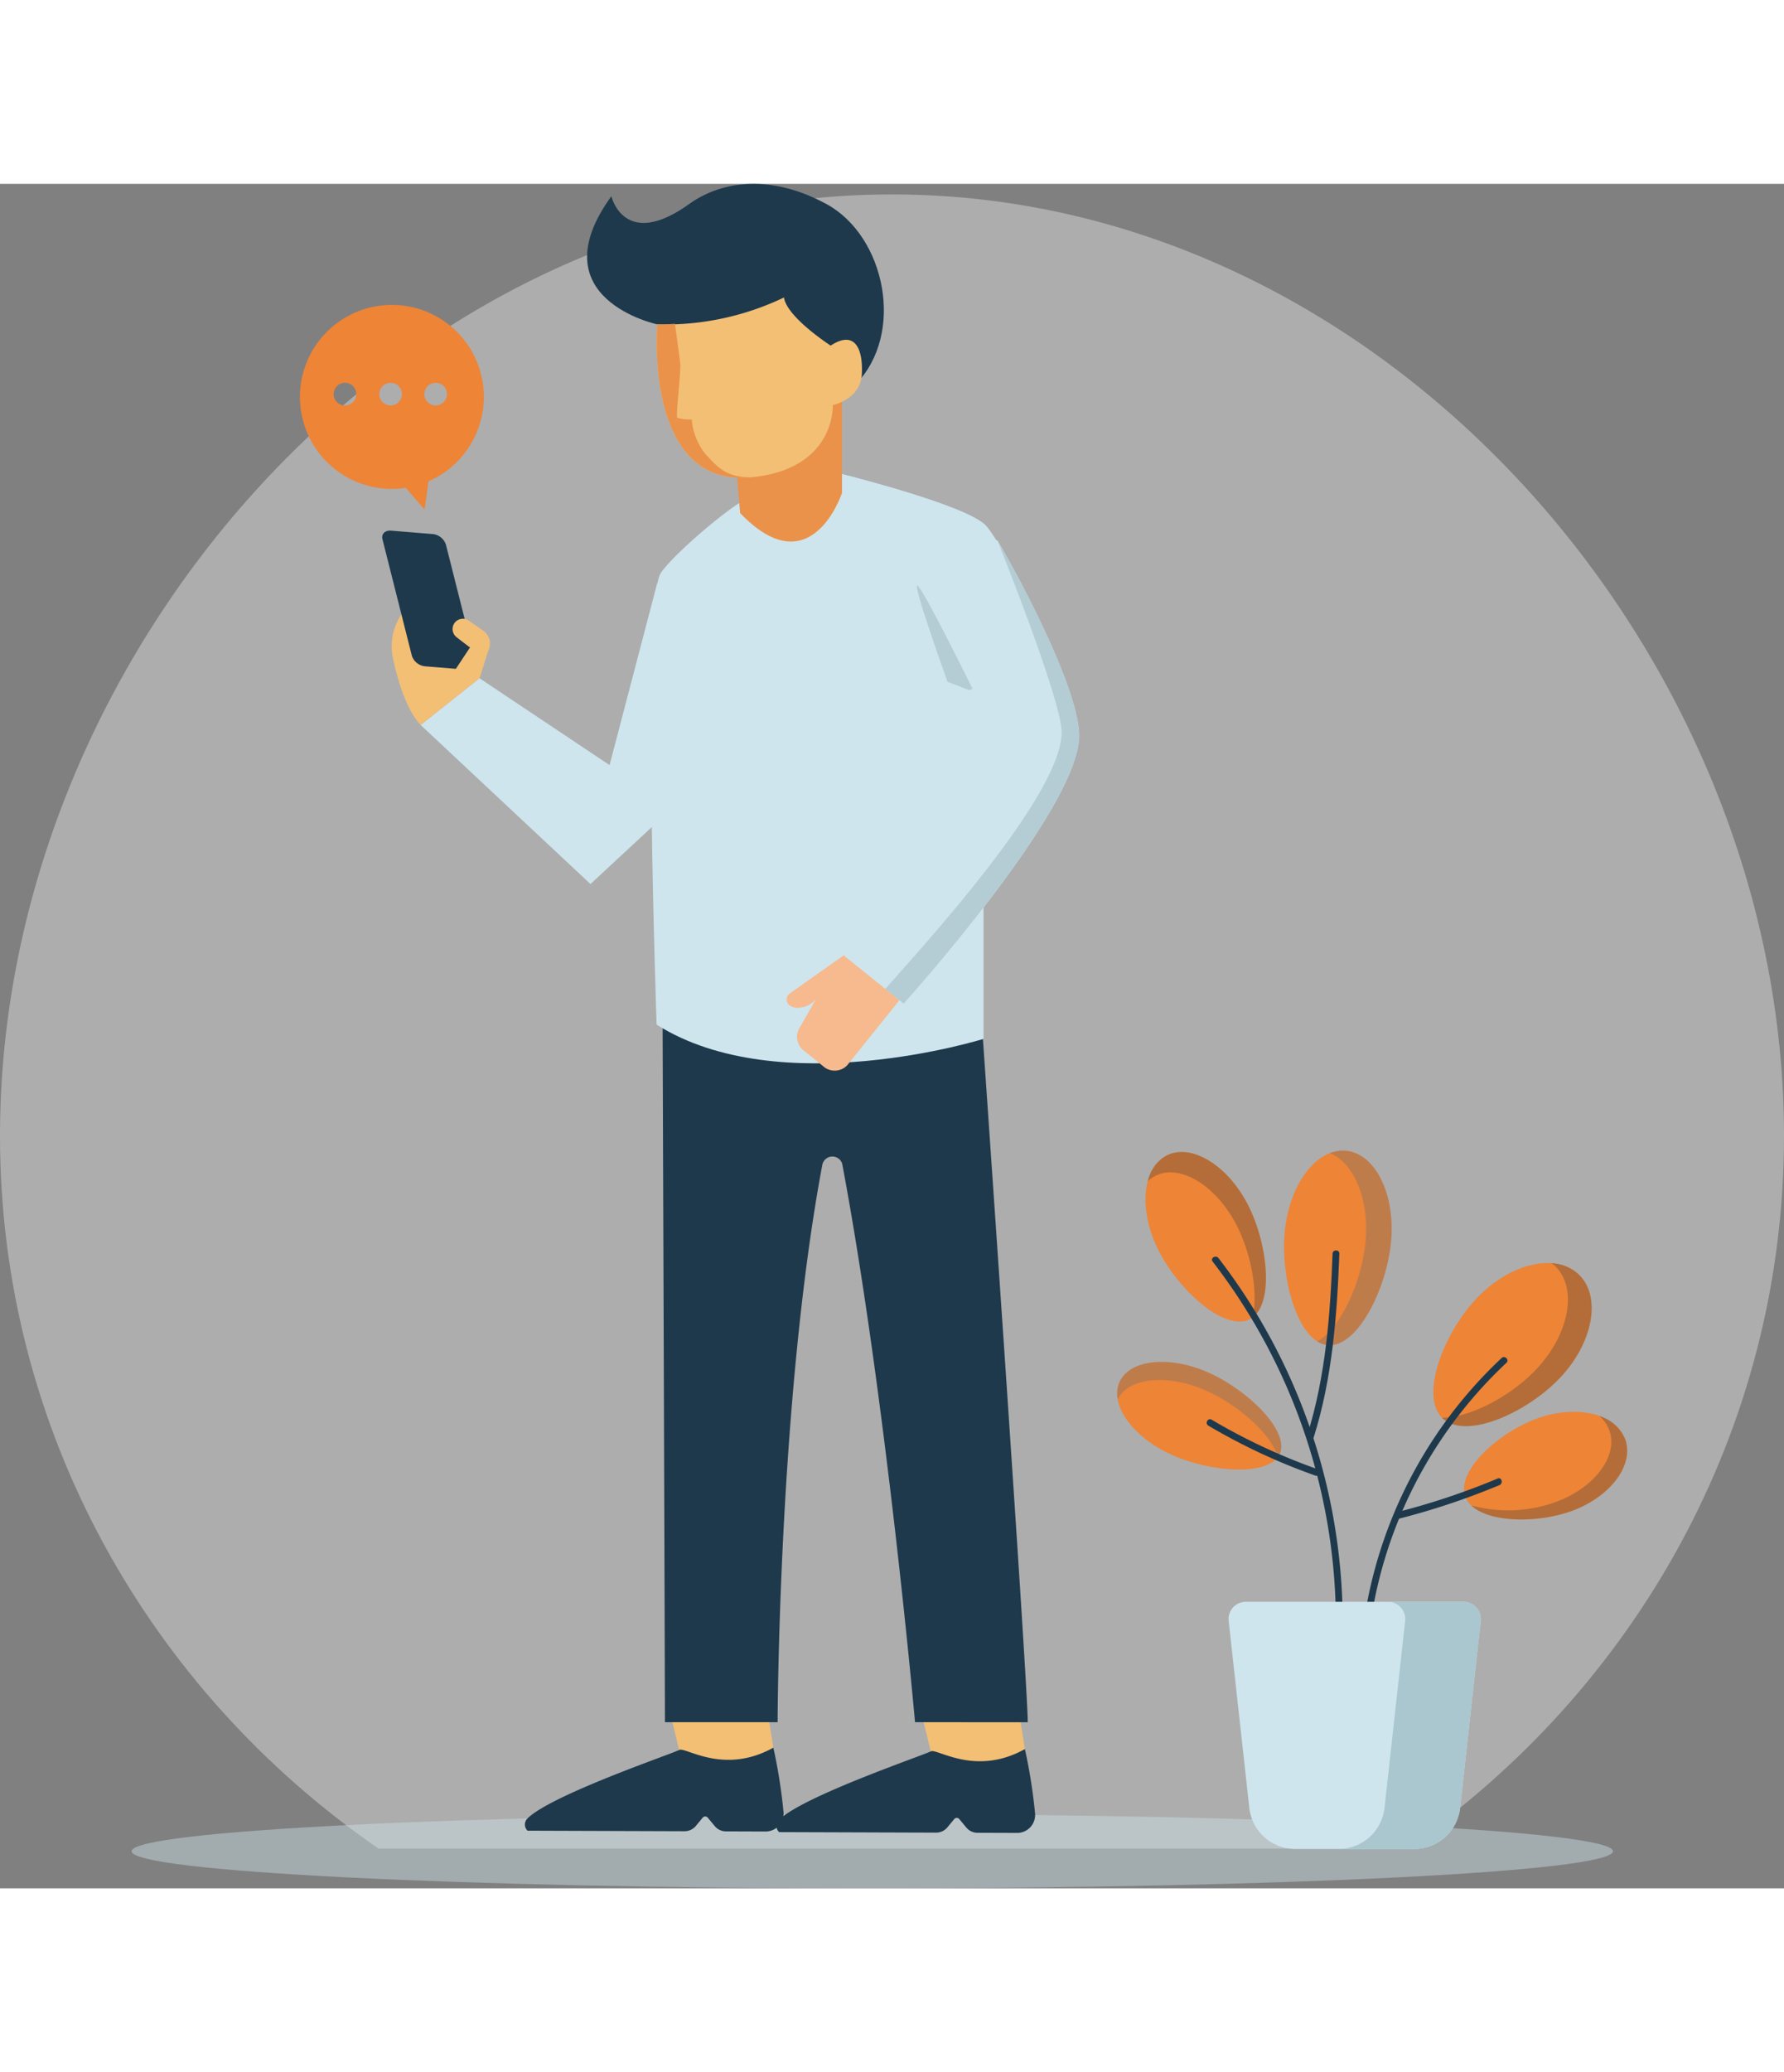 <svg id="Group_199" data-name="Group 199" xmlns="http://www.w3.org/2000/svg" xmlns:xlink="http://www.w3.org/1999/xlink" width="139.054" height="161.429" viewBox="0 0 169.054 161.429">
  <rect x="0" y="0" width="169.054" height="161.429" fill="#808080" stroke="none"/>
  <defs>
    <clipPath id="clip-path">
      <rect id="Rectangle_111" data-name="Rectangle 111" width="169.054" height="161.429" fill="none"/>
    </clipPath>
    <clipPath id="clip-path-3">
      <rect id="Rectangle_98" data-name="Rectangle 98" width="169.054" height="156.667" transform="translate(0 1)" fill="none"/>
    </clipPath>
    <clipPath id="clip-path-4">
      <path id="Path_588" data-name="Path 588" d="M35.87,157.667h97.314c21.69-14.952,35.87-39.609,35.87-67.517C169.054,44.534,131.21,1,84.527,1S0,44.534,0,90.15c0,27.908,14.181,52.565,35.87,67.517" fill="none"/>
    </clipPath>
    <clipPath id="clip-path-5">
      <rect id="Rectangle_99" data-name="Rectangle 99" width="140.382" height="7.024" transform="translate(12.469 154.405)" fill="none"/>
    </clipPath>
    <clipPath id="clip-path-7">
      <rect id="Rectangle_105" data-name="Rectangle 105" width="14.183" height="15.442" transform="translate(136.647 102.219)" fill="none"/>
    </clipPath>
    <clipPath id="clip-path-8">
      <rect id="Rectangle_106" data-name="Rectangle 106" width="7.048" height="18.436" transform="translate(124.825 91.559)" fill="none"/>
    </clipPath>
    <clipPath id="clip-path-9">
      <rect id="Rectangle_107" data-name="Rectangle 107" width="11.201" height="15.647" transform="translate(108.761 91.691)" fill="none"/>
    </clipPath>
    <clipPath id="clip-path-10">
      <rect id="Rectangle_108" data-name="Rectangle 108" width="15.551" height="9" transform="translate(105.865 111.573)" fill="none"/>
    </clipPath>
    <clipPath id="clip-path-11">
      <rect id="Rectangle_109" data-name="Rectangle 109" width="14.777" height="9.806" transform="translate(139.417 116.692)" fill="none"/>
    </clipPath>
  </defs>
  <g id="Group_198" data-name="Group 198" clip-path="url(#clip-path)">
    <g id="Group_177" data-name="Group 177">
      <g id="Group_176" data-name="Group 176" clip-path="url(#clip-path)">
        <g id="Group_172" data-name="Group 172" opacity="0.42">
          <g id="Group_171" data-name="Group 171">
            <g id="Group_170" data-name="Group 170" clip-path="url(#clip-path-3)">
              <g id="Group_169" data-name="Group 169">
                <g id="Group_168" data-name="Group 168" clip-path="url(#clip-path-4)">
                  <rect id="Rectangle_97" data-name="Rectangle 97" width="169.054" height="156.667" transform="translate(0 1)" fill="#ededed"/>
                </g>
              </g>
            </g>
          </g>
        </g>
        <g id="Group_175" data-name="Group 175" opacity="0.43">
          <g id="Group_174" data-name="Group 174">
            <g id="Group_173" data-name="Group 173" clip-path="url(#clip-path-5)">
              <path id="Path_589" data-name="Path 589" d="M152.851,157.917c0-1.94-31.426-3.512-70.191-3.512s-70.191,1.572-70.191,3.512,31.425,3.512,70.191,3.512,70.191-1.573,70.191-3.512" fill="#cee5ed"/>
            </g>
          </g>
        </g>
      </g>
    </g>
    <path id="Path_590" data-name="Path 590" d="M72.757,144.8l.525,3.31L70.8,151.372l-6.444-3.046-.735-3.024,7.951-1.313Z" fill="#f2bf75"/>
    <g id="Group_197" data-name="Group 197">
      <g id="Group_196" data-name="Group 196" clip-path="url(#clip-path)">
        <path id="Path_591" data-name="Path 591" d="M67.737,155.543l-.672-.809a.307.307,0,0,0-.474,0l-.653.787a1.385,1.385,0,0,1-1.071.5l-14.875-.05a.8.8,0,0,1-.041-1.124c2.149-2.229,13.829-6.193,14.408-6.522s4.206,2.41,8.924-.218a50.48,50.48,0,0,1,.966,6.123,1.7,1.7,0,0,1-1.693,1.817l-3.776-.013a1.363,1.363,0,0,1-1.043-.492" fill="#1e394c"/>
        <path id="Path_592" data-name="Path 592" d="M96.594,144.932l.525,3.31-2.479,3.264L88.2,148.46l-.735-3.024,7.951-1.313Z" fill="#f2bf75"/>
        <path id="Path_593" data-name="Path 593" d="M91.574,155.677l-.672-.809a.308.308,0,0,0-.474,0l-.653.787a1.384,1.384,0,0,1-1.07.5l-14.876-.05a.8.8,0,0,1-.041-1.124c2.149-2.23,13.829-6.193,14.408-6.522s4.206,2.41,8.924-.218a50.479,50.479,0,0,1,.966,6.123,1.7,1.7,0,0,1-1.693,1.817l-3.775-.013a1.363,1.363,0,0,1-1.044-.492" fill="#1e394c"/>
        <path id="Path_594" data-name="Path 594" d="M62.291,37.764,57.763,55.048,45.438,46.823,39.862,51.25,55.954,66.313,67.527,55.576Z" fill="#cee5ed"/>
        <path id="Path_595" data-name="Path 595" d="M45.419,46.827,41.833,39.75a1.482,1.482,0,0,0-2.07-.594,5.385,5.385,0,0,0-2.531,5.754c.486,2.261,1.308,4.934,2.629,6.34Z" fill="#f2bf75"/>
        <path id="Path_596" data-name="Path 596" d="M40.986,33.165l-3.932-.32c-.571-.047-.936.32-.811.815l2.789,11.05a1.479,1.479,0,0,0,1.265.984l3.932.32c.917.075,1.446,1.7.811-.815l-2.789-11.05a1.479,1.479,0,0,0-1.265-.984" fill="#1e394c"/>
        <path id="Path_597" data-name="Path 597" d="M45.435,46.856l.824-2.625a1.494,1.494,0,0,0-.473-1.918l-1.366-.949a.975.975,0,0,0-1.153,1.572l.629.487.642.485-1.523,2.3Z" fill="#f2bf75"/>
        <path id="Path_598" data-name="Path 598" d="M97.39,145.7c0-3.862-4.486-68.147-4.486-68.147s-9.06-8.819-13.989-7.885c-4.93-.934-16.14,5.6-16.14,5.6s.234,66.566.234,70.428H73.687s.074-30.649,4.236-52.783a.972.972,0,0,1,1.886-.1c4.162,22.135,6.9,52.881,6.9,52.881Z" fill="#1e394c"/>
        <path id="Path_599" data-name="Path 599" d="M79.118,27.321s12.605,3.084,14.348,5.1,8.3,14.549,8.18,18.773c-.137,4.946-8.614,15.5-8.447,14.885v14.9S73.888,87,62.222,79.629c0,0-1.338-38.256.269-42.519.492-1.31,6.838-6.839,8.715-7.509s7.912-2.28,7.912-2.28" fill="#cee5ed"/>
        <path id="Path_600" data-name="Path 600" d="M101.646,51.19c-.122,4.409-6.879,13.284-8.22,14.712l-.007.008c-.146.108-.221.165-.221.165L88.941,69.9,83.812,65.27s9.454-6.738,8.146-15.387c-.922-6.087-7.242-17-7.242-17a23.433,23.433,0,0,1-5.945-5.471c.222-.061.347-.093.347-.093S91.725,30.4,93.466,32.415s8.3,14.551,8.18,18.775" fill="#cee5ed"/>
        <path id="Path_603" data-name="Path 603" d="M79.789,20.314v8.951s-2.917,8.951-9.655,1.911l-.6-7.141Z" fill="#ea9249"/>
        <path id="Path_604" data-name="Path 604" d="M62.289,13.308s-11.4-2.414-4.358-12.136c0,0,1.207,5.163,7.375.738,3.144-2.256,7.807-2.82,13.008,0,5.565,3.017,7.509,12.27,2.749,17.1l-9.32-1.877Z" fill="#1e394c"/>
        <path id="Path_605" data-name="Path 605" d="M62.289,13.308S60.948,28.8,71.206,27.791c8.013-.786,7.711-6.839,7.711-6.839s2.615-.537,2.749-2.884-.6-4.291-2.95-2.749c0,0-4.157-2.681-4.425-4.559a26.063,26.063,0,0,1-12,2.548" fill="#f2bf75"/>
        <path id="Path_606" data-name="Path 606" d="M75.811,79.863a1.644,1.644,0,0,0,.421,2.27l1.739,1.408a1.643,1.643,0,0,0,2.307-.059l5.461-6.8-5.223-4.017-5.679,4.011a.7.7,0,0,0,.017,1.151,1.322,1.322,0,0,0,.941.194,2.324,2.324,0,0,0,1.507-.77Z" fill="#f6ba8e"/>
        <path id="Path_607" data-name="Path 607" d="M79.529,72.732l6.1,4.908s16.565-18.326,16.633-25.331c.038-3.94-4.747-13.427-7.745-18.545H83.78s7.658,11.528,9.97,17.058a3.352,3.352,0,0,1-.335,3.189c-2.8,4.077-11.058,16-13.886,18.721" fill="#cee5ed"/>
        <path id="Path_608" data-name="Path 608" d="M94.515,33.764s6.118,15.17,6.089,18.213c-.059,6.031-13.295,20.377-16.709,24.269l1.732,1.394s16.565-18.326,16.633-25.331c.038-3.94-4.747-13.427-7.745-18.545" fill="#b4ccd3"/>
        <path id="Path_609" data-name="Path 609" d="M92.164,47.825l-.338.12-2.036-.787s-3.379-9.377-2.849-9.112,5.223,9.779,5.223,9.779" fill="#b4ccd3"/>
        <path id="Path_610" data-name="Path 610" d="M66.8,25.532a6.071,6.071,0,0,1-1.25-3.219,4.631,4.631,0,0,1-1.375-.156c-.156-.156.375-4.437.281-5.188-.066-.528-.344-2.593-.5-3.718a16.014,16.014,0,0,1-1.665.057S60.948,28.8,71.207,27.79c-2.5.04-3.315-1.1-4.409-2.258" fill="#ea9249"/>
        <path id="Path_611" data-name="Path 611" d="M45.711,18.635a8.713,8.713,0,1,0-7.264,10.154l1.788,2.058.368-2.676a8.716,8.716,0,0,0,5.108-9.536M32.69,20.987a1.073,1.073,0,1,1,1.073-1.073,1.073,1.073,0,0,1-1.073,1.073m4.324,0a1.073,1.073,0,1,1,1.073-1.073,1.072,1.072,0,0,1-1.073,1.073m4.27,0a1.073,1.073,0,1,1,1.073-1.073,1.072,1.072,0,0,1-1.073,1.073" fill="#ee8436"/>
        <path id="Path_612" data-name="Path 612" d="M147.844,113.064c3.153-3.341,3.933-7.725,1.742-9.793s-6.523-1.036-9.676,2.3-5.4,9.278-3.208,11.346,7.989-.517,11.142-3.857" fill="#ee8436"/>
        <g id="Group_183" data-name="Group 183" opacity="0.26">
          <g id="Group_182" data-name="Group 182">
            <g id="Group_181" data-name="Group 181" clip-path="url(#clip-path-7)">
              <path id="Path_613" data-name="Path 613" d="M149.586,103.271a4.047,4.047,0,0,0-2.559-1.052,3.753,3.753,0,0,1,.306.247c2.191,2.068,1.411,6.453-1.742,9.793-2.372,2.514-6.24,4.6-8.944,4.595.02.021.034.047.055.067,2.191,2.068,7.989-.516,11.142-3.857s3.933-7.725,1.742-9.793" fill="#0f2a3f"/>
            </g>
          </g>
        </g>
        <path id="Path_614" data-name="Path 614" d="M131.815,100.2c.422-4.506-1.49-8.37-4.271-8.63s-5.375,3.182-5.8,7.688,1.294,10.465,4.075,10.725,5.571-5.277,5.993-9.783" fill="#ee8436"/>
        <g id="Group_186" data-name="Group 186" opacity="0.25">
          <g id="Group_185" data-name="Group 185">
            <g id="Group_184" data-name="Group 184" clip-path="url(#clip-path-8)">
              <path id="Path_615" data-name="Path 615" d="M127.544,91.573a3.311,3.311,0,0,0-1.524.225c2.281.913,3.75,4.4,3.375,8.405-.349,3.732-2.324,8.159-4.571,9.428a2.247,2.247,0,0,0,1,.355c2.781.26,5.572-5.276,5.994-9.783s-1.491-8.37-4.271-8.63" fill="#34648c"/>
            </g>
          </g>
        </g>
        <path id="Path_616" data-name="Path 616" d="M118.281,96.741c-1.928-3.795-5.389-5.908-7.73-4.718s-2.677,5.23-.749,9.025,6.285,7.672,8.626,6.483,1.781-6.995-.147-10.79" fill="#ee8436"/>
        <g id="Group_189" data-name="Group 189" opacity="0.26">
          <g id="Group_188" data-name="Group 188">
            <g id="Group_187" data-name="Group 187" clip-path="url(#clip-path-9)">
              <path id="Path_617" data-name="Path 617" d="M118.281,96.741c-1.928-3.795-5.389-5.908-7.73-4.718a3.65,3.65,0,0,0-1.79,2.447,3.007,3.007,0,0,1,.717-.516c2.341-1.19,5.8.923,7.73,4.718,1.354,2.665,2.028,6.313,1.5,8.666,2-1.51,1.414-6.967-.43-10.6" fill="#0f2a3f"/>
            </g>
          </g>
        </g>
        <path id="Path_618" data-name="Path 618" d="M114.557,112.6c-3.716-1.664-7.51-1.27-8.473.88s1.269,5.243,4.985,6.908,9.237,2.044,10.2-.107-3-6.017-6.712-7.681" fill="#ee8436"/>
        <g id="Group_192" data-name="Group 192" opacity="0.25">
          <g id="Group_191" data-name="Group 191">
            <g id="Group_190" data-name="Group 190" clip-path="url(#clip-path-10)">
              <path id="Path_619" data-name="Path 619" d="M114.557,112.6c-3.716-1.664-7.51-1.27-8.473.88a2.759,2.759,0,0,0-.167,1.632c1.026-2.073,4.761-2.437,8.425-.795,2.991,1.339,6.134,4.1,6.747,6.253a1.661,1.661,0,0,0,.18-.289c.963-2.151-3-6.017-6.712-7.681" fill="#34648c"/>
            </g>
          </g>
        </g>
        <path id="Path_620" data-name="Path 620" d="M148.863,125.719c3.71-1.321,6.015-4.365,5.148-6.8s-4.576-3.334-8.287-2.013-7.739,4.979-6.872,7.413,6.3,2.721,10.011,1.4" fill="#ee8436"/>
        <g id="Group_195" data-name="Group 195" opacity="0.26">
          <g id="Group_194" data-name="Group 194">
            <g id="Group_193" data-name="Group 193" clip-path="url(#clip-path-11)">
              <path id="Path_621" data-name="Path 621" d="M154.011,118.921a3.823,3.823,0,0,0-2.462-2.228,3.278,3.278,0,0,1,.96,1.37c.867,2.433-1.438,5.477-5.148,6.8a13.262,13.262,0,0,1-7.945.3c1.7,1.635,6.222,1.7,9.447.555,3.71-1.322,6.015-4.366,5.148-6.8" fill="#0f2a3f"/>
            </g>
          </g>
        </g>
        <path id="Path_622" data-name="Path 622" d="M129.563,139.092a42.081,42.081,0,0,1,13.186-27.433c.3-.285-.154-.74-.455-.455a42.762,42.762,0,0,0-13.375,27.888c-.033.413.611.411.644,0" fill="#1e394c"/>
        <path id="Path_623" data-name="Path 623" d="M127.221,137.589a56.635,56.635,0,0,0-11.756-35.849c-.249-.324-.808,0-.556.325a56.085,56.085,0,0,1,11.668,35.524.322.322,0,0,0,.644,0" fill="#1e394c"/>
        <path id="Path_624" data-name="Path 624" d="M124.5,118.682c1.756-5.592,2.2-11.531,2.419-17.359.015-.414-.628-.414-.644,0-.213,5.775-.656,11.646-2.4,17.188-.124.4.5.566.621.171" fill="#1e394c"/>
        <path id="Path_625" data-name="Path 625" d="M114.5,117.605a57.6,57.6,0,0,0,10.129,4.728c.388.147.555-.475.171-.621a56.722,56.722,0,0,1-9.975-4.663c-.352-.221-.675.336-.325.556" fill="#1e394c"/>
        <path id="Path_626" data-name="Path 626" d="M141.921,122.618a68.719,68.719,0,0,1-9.528,3.183.322.322,0,0,0,.171.621,68.807,68.807,0,0,0,9.528-3.183c.377-.157.211-.781-.171-.621" fill="#1e394c"/>
        <path id="Path_627" data-name="Path 627" d="M116.43,136.1l1.956,17.709a4.368,4.368,0,0,0,4.342,3.889h11.289a4.37,4.37,0,0,0,4.343-3.889l1.955-17.709a1.627,1.627,0,0,0-1.617-1.806H118.047a1.627,1.627,0,0,0-1.617,1.806" fill="#cee5ed"/>
        <path id="Path_628" data-name="Path 628" d="M138.7,134.294h-7.16a1.627,1.627,0,0,1,1.617,1.806L131.2,153.809a4.368,4.368,0,0,1-4.342,3.889h7.16a4.368,4.368,0,0,0,4.342-3.889l1.956-17.709a1.627,1.627,0,0,0-1.617-1.806" fill="#aac6ce"/>
      </g>
    </g>
  </g>
</svg>
